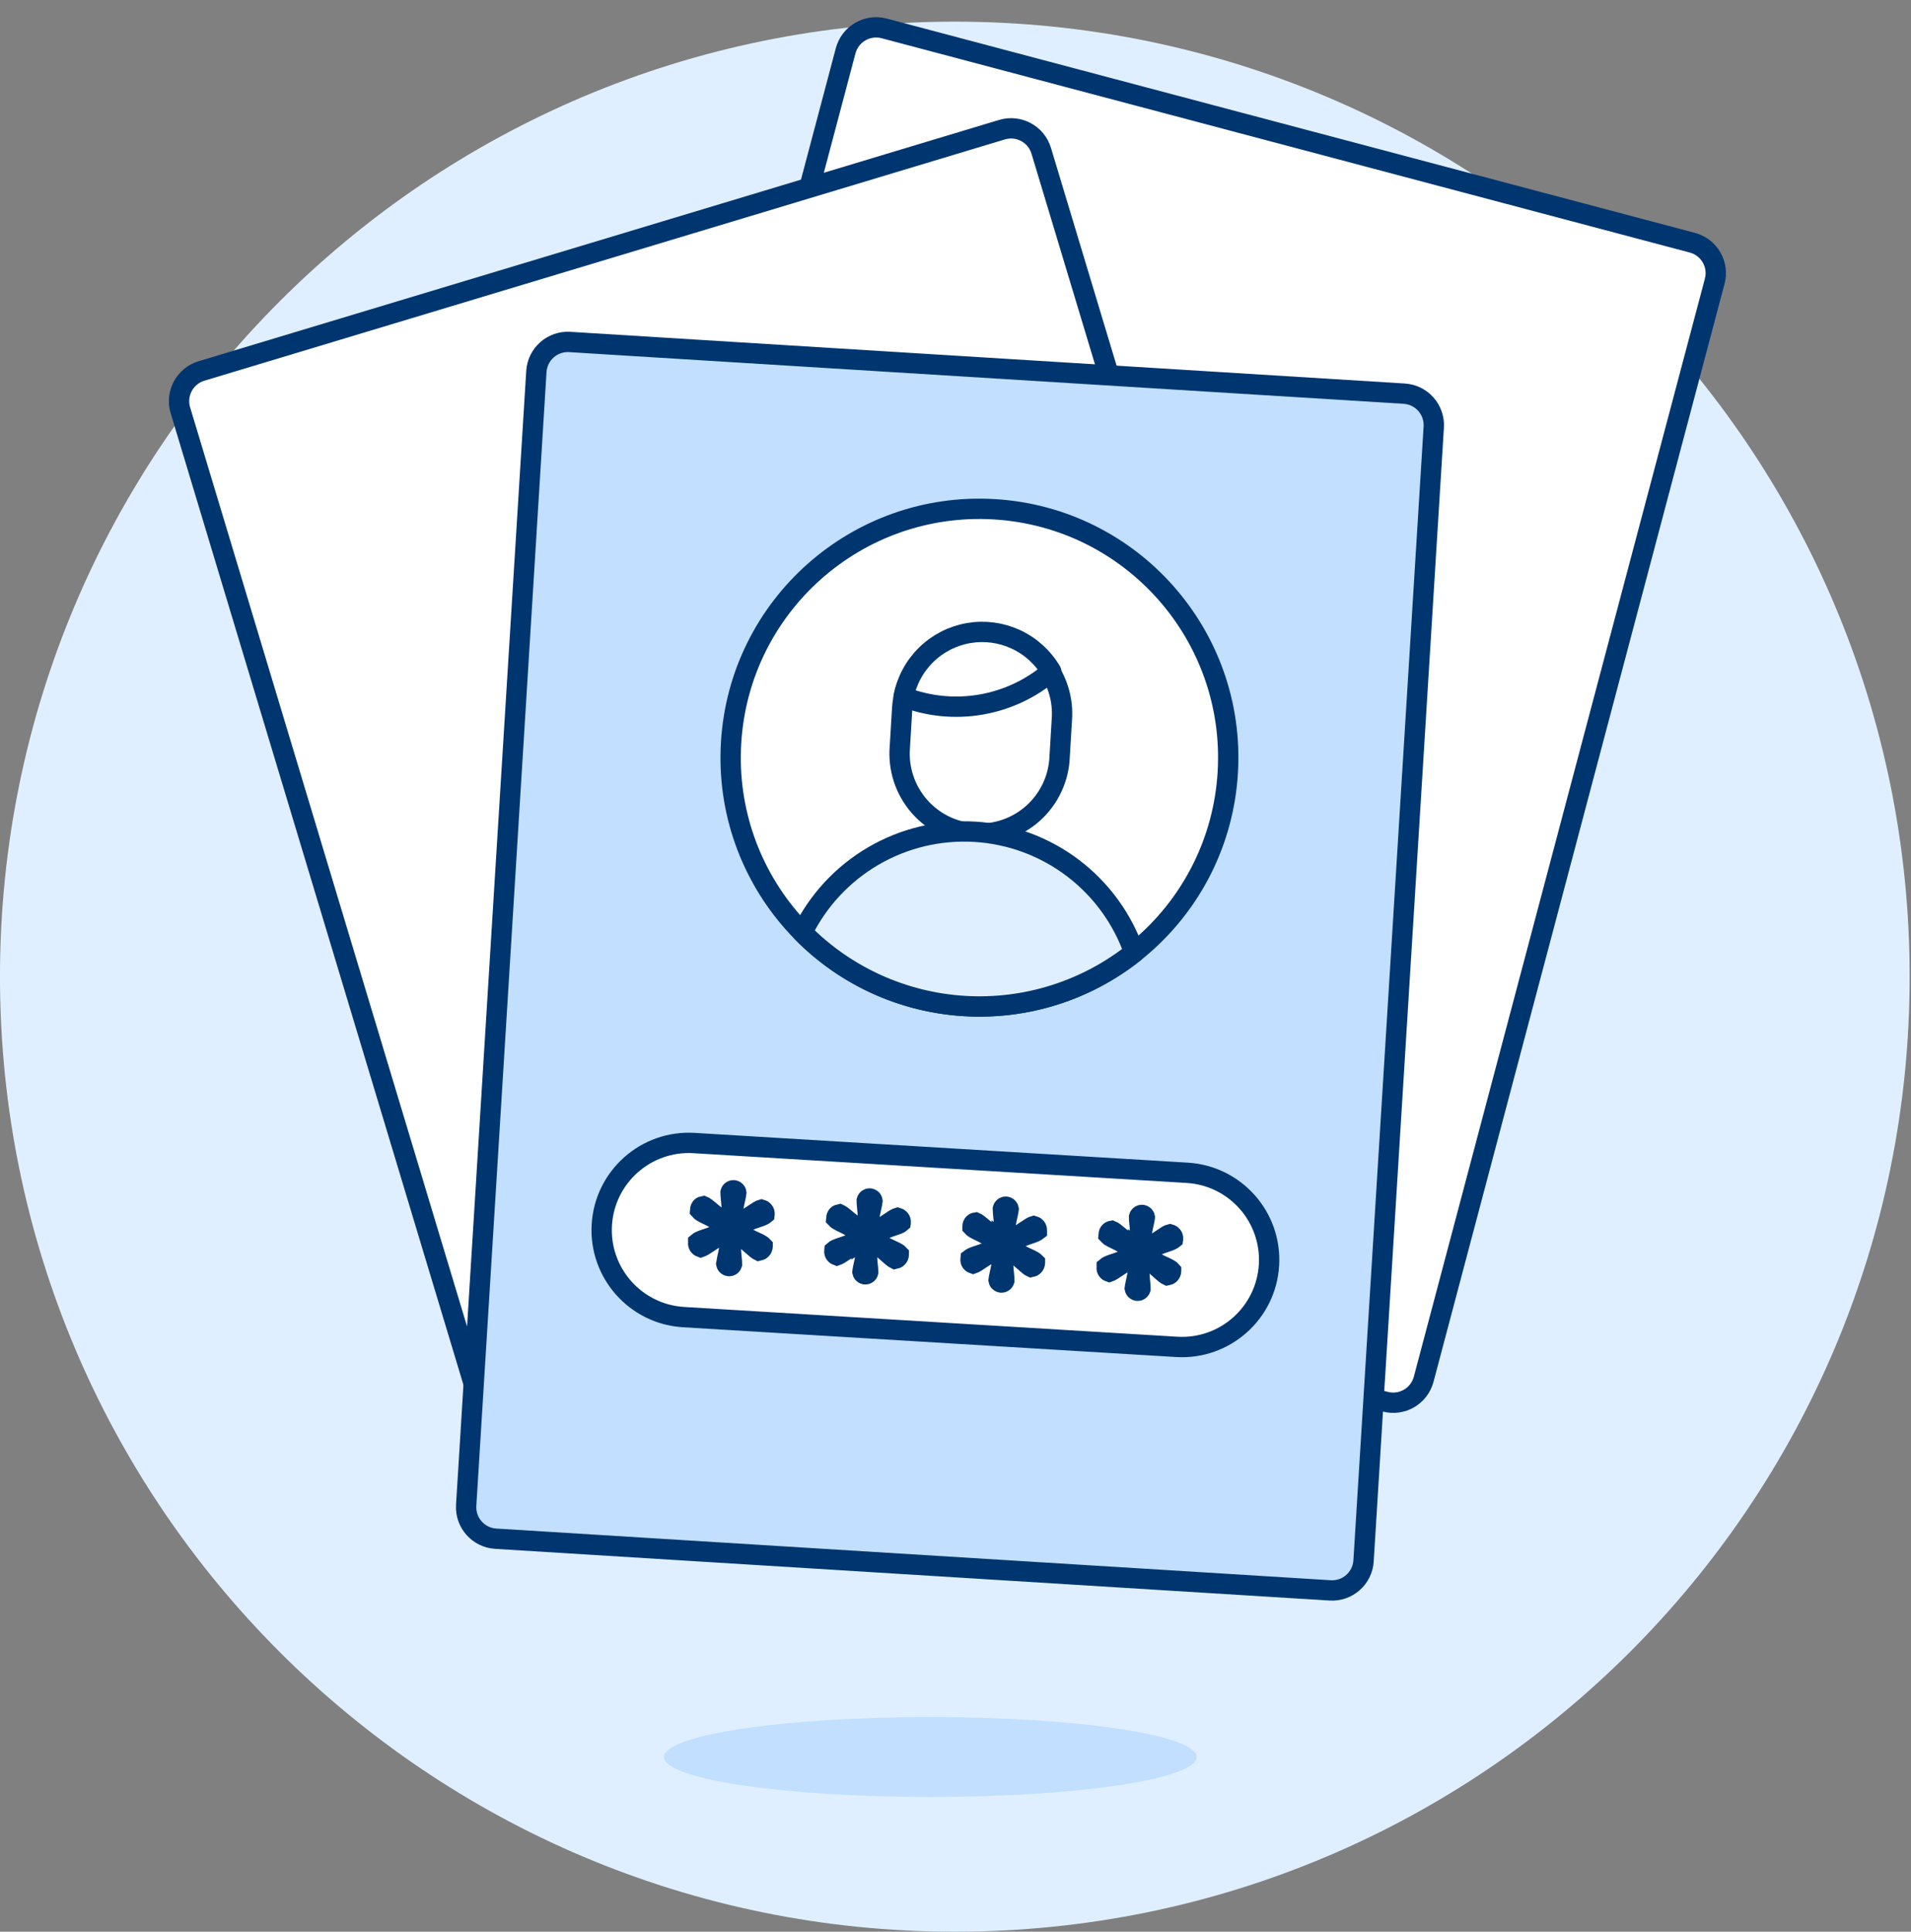 <svg viewBox="0 0 94 95" fill="none" xmlns="http://www.w3.org/2000/svg">
    <rect x="0" y="0" width="94" height="95" fill="#808080" stroke="none"/>
    <path d="M46.967 95C72.906 95 93.934 73.972 93.934 48.033C93.934 22.093 72.906 1.065 46.967 1.065C21.027 1.065 -0.001 22.093 -0.001 48.033C-0.001 73.972 21.027 95 46.967 95Z" fill="#E0EFFF"/>
    <path d="M45.76 88.375C52.996 88.375 58.863 87.495 58.863 86.41C58.863 85.324 52.996 84.444 45.76 84.444C38.522 84.444 32.656 85.324 32.656 86.41C32.656 87.495 38.522 88.375 45.76 88.375Z" fill="#C2DFFF"/>
    <path d="M41.596 2.499L27.28 56.499C27.061 57.327 27.554 58.176 28.382 58.396L68.133 68.934C68.961 69.154 69.81 68.66 70.029 67.832L84.345 13.832C84.565 13.004 84.071 12.155 83.243 11.936L43.493 1.397C42.665 1.178 41.816 1.671 41.596 2.499Z" fill="white" stroke="#003670" stroke-linecap="round" stroke-linejoin="round"/>
    <path d="M49.284 6.378L9.91 18.244C9.09 18.492 8.626 19.357 8.873 20.177L24.993 73.666C25.241 74.486 26.106 74.951 26.926 74.704L66.3 62.837C67.12 62.59 67.585 61.724 67.338 60.904L51.217 7.415C50.97 6.595 50.105 6.13 49.284 6.378Z" fill="white" stroke="#003670" stroke-linecap="round" stroke-linejoin="round"/>
    <path d="M26.384 18.27L22.931 74.029C22.878 74.884 23.528 75.62 24.383 75.673L65.428 78.215C66.283 78.268 67.019 77.618 67.072 76.763L70.525 21.004C70.578 20.149 69.928 19.413 69.073 19.36L28.028 16.818C27.173 16.765 26.437 17.415 26.384 18.27Z" fill="#C2DFFF" stroke="#003670" stroke-linecap="round" stroke-linejoin="round"/>
    <path d="M58.398 57.678L34.142 56.214C31.778 56.071 29.746 57.872 29.603 60.236C29.46 62.6 31.261 64.632 33.625 64.775L57.881 66.239C60.245 66.382 62.278 64.581 62.42 62.217C62.563 59.853 60.762 57.821 58.398 57.678Z" fill="white" stroke="#003670" stroke-linecap="round" stroke-linejoin="round"/>
    <path d="M36.078 59.37L36.005 59.83L35.989 59.366C35.985 59.236 35.971 59.092 35.959 58.972C35.957 58.951 35.955 58.931 35.953 58.912C35.94 58.785 35.934 58.698 35.935 58.642C35.943 58.613 35.96 58.587 35.983 58.568C36.011 58.545 36.047 58.533 36.084 58.536C36.12 58.538 36.154 58.554 36.18 58.58C36.201 58.602 36.215 58.629 36.219 58.659C36.213 58.715 36.196 58.801 36.169 58.925C36.164 58.945 36.16 58.967 36.155 58.989C36.129 59.106 36.098 59.244 36.078 59.37ZM35.183 59.778L35.922 60.351L35.921 60.356L35.912 60.349L35.914 60.388L35.151 59.92C35.04 59.852 34.917 59.793 34.819 59.746C34.813 59.743 34.806 59.74 34.8 59.737C34.688 59.683 34.604 59.642 34.534 59.598C34.48 59.564 34.453 59.54 34.442 59.527L34.443 59.517L34.442 59.498C34.442 59.475 34.446 59.451 34.455 59.429C34.464 59.407 34.477 59.386 34.494 59.369C34.51 59.352 34.53 59.339 34.552 59.329C34.564 59.324 34.578 59.32 34.591 59.318C34.608 59.325 34.65 59.346 34.724 59.402C34.781 59.446 34.843 59.498 34.922 59.564L34.926 59.568C35.001 59.631 35.088 59.705 35.183 59.778ZM35.906 60.453L35.916 60.447L35.916 60.449L35.111 60.935C35.005 61 34.907 61.065 34.823 61.121L34.816 61.126C34.732 61.183 34.666 61.227 34.605 61.264C34.531 61.308 34.489 61.326 34.469 61.333C34.434 61.32 34.403 61.298 34.38 61.267C34.35 61.227 34.337 61.176 34.344 61.126L34.347 61.106L34.347 61.096C34.36 61.085 34.388 61.065 34.445 61.039C34.518 61.005 34.607 60.974 34.722 60.936C34.732 60.933 34.742 60.93 34.752 60.927C34.852 60.894 34.976 60.853 35.088 60.805L35.907 60.449L35.906 60.453ZM35.864 61.44L35.935 60.98L35.953 61.447C35.957 61.575 35.971 61.716 35.983 61.835C35.985 61.858 35.987 61.879 35.989 61.9C36.001 62.023 36.007 62.109 36.007 62.166C35.998 62.194 35.982 62.219 35.959 62.237C35.93 62.26 35.895 62.271 35.858 62.269C35.822 62.266 35.788 62.251 35.763 62.225C35.742 62.204 35.728 62.178 35.723 62.149C35.73 62.093 35.746 62.009 35.773 61.887C35.777 61.868 35.782 61.849 35.786 61.828C35.813 61.71 35.844 61.569 35.864 61.44ZM37.319 59.556C37.397 59.509 37.439 59.495 37.457 59.49C37.499 59.502 37.536 59.527 37.563 59.561C37.597 59.603 37.613 59.657 37.608 59.711L37.607 59.718C37.594 59.729 37.566 59.75 37.508 59.777C37.433 59.812 37.343 59.843 37.225 59.882C37.217 59.885 37.208 59.888 37.199 59.891C37.096 59.925 36.968 59.968 36.851 60.019L36.028 60.384L36.028 60.381L36.023 60.384L36.023 60.38L36.836 59.873C36.932 59.813 37.02 59.753 37.096 59.701C37.101 59.698 37.106 59.694 37.112 59.691C37.195 59.635 37.259 59.591 37.319 59.556ZM36.767 61.04L36.16 60.55L36.809 60.913C36.912 60.971 37.027 61.023 37.121 61.066C37.134 61.072 37.147 61.078 37.159 61.083C37.27 61.134 37.354 61.174 37.423 61.217C37.476 61.25 37.502 61.273 37.513 61.285L37.513 61.286L37.512 61.295C37.511 61.352 37.488 61.406 37.448 61.446C37.417 61.477 37.377 61.498 37.335 61.507C37.317 61.498 37.279 61.477 37.213 61.424C37.157 61.38 37.098 61.328 37.021 61.259C36.948 61.194 36.862 61.117 36.767 61.04Z" fill="#4550E5" stroke="#003670"/>
    <path d="M42.776 59.776L42.705 60.234L42.688 59.769C42.683 59.641 42.669 59.5 42.657 59.381C42.655 59.358 42.653 59.337 42.651 59.316C42.639 59.189 42.632 59.102 42.633 59.046C42.641 59.017 42.658 58.991 42.681 58.972C42.71 58.949 42.746 58.937 42.782 58.94C42.818 58.942 42.853 58.958 42.878 58.984C42.899 59.005 42.913 59.033 42.917 59.063C42.911 59.119 42.894 59.204 42.867 59.329C42.863 59.347 42.858 59.367 42.854 59.388C42.827 59.506 42.796 59.647 42.776 59.776ZM41.881 60.182L42.623 60.757L42.623 60.761L42.614 60.754L42.616 60.794L41.848 60.324C41.738 60.256 41.614 60.197 41.517 60.15C41.51 60.147 41.503 60.144 41.497 60.141C41.385 60.087 41.301 60.045 41.231 60.002C41.177 59.968 41.151 59.944 41.139 59.931L41.14 59.921L41.14 59.902C41.139 59.879 41.144 59.855 41.153 59.833C41.161 59.81 41.174 59.79 41.191 59.773C41.208 59.756 41.227 59.743 41.249 59.733C41.262 59.728 41.275 59.724 41.289 59.721C41.306 59.729 41.347 59.75 41.422 59.806C41.479 59.85 41.541 59.902 41.62 59.968L41.625 59.973C41.7 60.035 41.787 60.109 41.881 60.182ZM42.608 60.856L42.617 60.85L42.617 60.851L41.81 61.339C41.703 61.404 41.605 61.469 41.522 61.525L41.515 61.529C41.431 61.586 41.365 61.631 41.303 61.668C41.229 61.712 41.187 61.73 41.167 61.737C41.132 61.724 41.101 61.701 41.078 61.671C41.048 61.63 41.035 61.579 41.041 61.529L41.044 61.51L41.045 61.5C41.057 61.489 41.086 61.469 41.142 61.443C41.216 61.408 41.304 61.378 41.42 61.34C41.429 61.337 41.439 61.334 41.449 61.331C41.549 61.298 41.673 61.257 41.786 61.209L42.609 60.851L42.608 60.856ZM42.562 61.845L42.635 61.384L42.651 61.849C42.655 61.98 42.669 62.124 42.681 62.244C42.683 62.265 42.685 62.285 42.687 62.304C42.699 62.428 42.706 62.514 42.705 62.57C42.697 62.598 42.68 62.623 42.657 62.641C42.629 62.663 42.593 62.675 42.557 62.672C42.52 62.67 42.486 62.655 42.461 62.629C42.44 62.608 42.427 62.582 42.421 62.553C42.428 62.496 42.444 62.412 42.471 62.291C42.476 62.27 42.48 62.249 42.485 62.227C42.511 62.111 42.542 61.972 42.562 61.845ZM44.015 59.959C44.094 59.912 44.136 59.898 44.153 59.893C44.196 59.905 44.234 59.93 44.262 59.965C44.295 60.007 44.311 60.061 44.306 60.115L44.305 60.122C44.293 60.133 44.264 60.153 44.206 60.181C44.131 60.215 44.041 60.247 43.923 60.286C43.914 60.289 43.906 60.292 43.897 60.295C43.794 60.329 43.666 60.371 43.549 60.423L42.73 60.785L42.73 60.782L42.725 60.786L42.725 60.783L43.535 60.276C43.631 60.216 43.72 60.155 43.796 60.103C43.801 60.1 43.805 60.097 43.81 60.094C43.893 60.037 43.957 59.994 44.015 59.959ZM43.465 61.444L42.865 60.957L43.507 61.317C43.61 61.374 43.725 61.427 43.819 61.47C43.832 61.476 43.845 61.481 43.856 61.487C43.967 61.538 44.052 61.578 44.121 61.621C44.174 61.654 44.2 61.677 44.211 61.689L44.211 61.69L44.211 61.699C44.209 61.756 44.186 61.81 44.146 61.85C44.115 61.881 44.075 61.902 44.032 61.911C44.014 61.902 43.976 61.881 43.91 61.828C43.855 61.784 43.796 61.732 43.719 61.663L43.719 61.663C43.646 61.598 43.56 61.521 43.465 61.444Z" fill="#4550E5" stroke="#003670"/>
    <path d="M49.474 60.177L49.401 60.637L49.385 60.174C49.38 60.043 49.366 59.9 49.354 59.779C49.352 59.759 49.35 59.738 49.348 59.719C49.336 59.592 49.33 59.506 49.33 59.449C49.338 59.42 49.355 59.394 49.379 59.375C49.407 59.352 49.443 59.341 49.479 59.343C49.516 59.345 49.55 59.361 49.575 59.387C49.596 59.409 49.61 59.437 49.615 59.466C49.608 59.523 49.592 59.608 49.564 59.733C49.56 59.753 49.555 59.774 49.55 59.796C49.524 59.913 49.493 60.051 49.474 60.177ZM48.579 60.586L49.318 61.159L49.317 61.164L49.308 61.156L49.309 61.195L48.546 60.727C48.436 60.66 48.313 60.601 48.215 60.554C48.208 60.55 48.202 60.547 48.195 60.544C48.084 60.491 47.999 60.449 47.929 60.405C47.875 60.371 47.849 60.347 47.838 60.335L47.838 60.325L47.838 60.306C47.837 60.282 47.842 60.258 47.851 60.236C47.859 60.214 47.873 60.194 47.889 60.177C47.906 60.16 47.925 60.146 47.947 60.137C47.96 60.131 47.973 60.127 47.986 60.125C48.004 60.133 48.045 60.154 48.119 60.21C48.177 60.253 48.239 60.305 48.318 60.372L48.322 60.376C48.397 60.438 48.484 60.512 48.579 60.586ZM49.302 61.261L49.312 61.254L49.312 61.256L48.507 61.743C48.401 61.807 48.303 61.873 48.219 61.929L48.212 61.934C48.128 61.99 48.062 62.034 48 62.072C47.927 62.116 47.885 62.133 47.865 62.14C47.83 62.128 47.799 62.105 47.776 62.075C47.746 62.034 47.733 61.983 47.74 61.933L47.742 61.914L47.743 61.903C47.756 61.893 47.784 61.873 47.841 61.846C47.914 61.812 48.002 61.782 48.118 61.744C48.127 61.741 48.137 61.737 48.148 61.734C48.247 61.702 48.372 61.661 48.484 61.612L49.302 61.257L49.302 61.261ZM49.26 62.247L49.331 61.787L49.348 62.254C49.353 62.382 49.367 62.524 49.379 62.643C49.381 62.665 49.383 62.687 49.385 62.707C49.397 62.831 49.403 62.917 49.403 62.974C49.394 63.001 49.377 63.026 49.354 63.044C49.326 63.067 49.29 63.078 49.254 63.076C49.218 63.074 49.184 63.058 49.158 63.032C49.138 63.012 49.124 62.985 49.119 62.957C49.125 62.9 49.142 62.816 49.169 62.695C49.173 62.676 49.177 62.656 49.182 62.636C49.208 62.518 49.24 62.377 49.26 62.247ZM50.714 60.363C50.793 60.317 50.834 60.302 50.852 60.297C50.894 60.309 50.932 60.334 50.959 60.369C50.993 60.411 51.008 60.465 51.003 60.518L51.003 60.526C50.99 60.536 50.961 60.557 50.903 60.584C50.828 60.619 50.739 60.65 50.621 60.69C50.612 60.693 50.604 60.695 50.595 60.698C50.492 60.733 50.364 60.775 50.247 60.827L49.423 61.191L49.424 61.188L49.419 61.191L49.419 61.187L50.232 60.68C50.327 60.621 50.416 60.56 50.492 60.509C50.497 60.505 50.502 60.502 50.507 60.498C50.59 60.442 50.655 60.398 50.714 60.363ZM50.162 61.847L49.556 61.357L50.205 61.72C50.308 61.778 50.423 61.831 50.517 61.873C50.53 61.879 50.542 61.885 50.554 61.89C50.665 61.941 50.75 61.982 50.818 62.024C50.872 62.057 50.897 62.081 50.908 62.092L50.908 62.094L50.908 62.103C50.906 62.159 50.883 62.213 50.844 62.253C50.813 62.284 50.773 62.306 50.73 62.314C50.712 62.306 50.674 62.284 50.608 62.232C50.553 62.188 50.494 62.135 50.417 62.066C50.344 62.001 50.257 61.924 50.162 61.847Z" fill="#4550E5" stroke="#003670"/>
    <path d="M56.172 60.584L56.1 61.042L56.083 60.577C56.078 60.449 56.065 60.308 56.053 60.189C56.05 60.167 56.048 60.145 56.046 60.124C56.034 59.998 56.028 59.911 56.029 59.854C56.037 59.825 56.053 59.799 56.077 59.78C56.105 59.757 56.141 59.746 56.178 59.748C56.214 59.75 56.248 59.766 56.274 59.792C56.295 59.814 56.308 59.842 56.313 59.871C56.307 59.927 56.29 60.013 56.263 60.137C56.258 60.156 56.254 60.176 56.249 60.196C56.223 60.314 56.191 60.455 56.172 60.584ZM55.277 60.99L56.019 61.566L56.018 61.569L56.01 61.562L56.011 61.603L55.244 61.132C55.133 61.065 55.01 61.005 54.913 60.959C54.906 60.955 54.899 60.952 54.892 60.949C54.781 60.895 54.697 60.854 54.627 60.81C54.573 60.776 54.546 60.752 54.535 60.74L54.536 60.73L54.535 60.711C54.535 60.687 54.539 60.663 54.548 60.641C54.557 60.619 54.57 60.599 54.587 60.582C54.603 60.565 54.623 60.551 54.645 60.542C54.658 60.536 54.671 60.532 54.684 60.53C54.702 60.537 54.743 60.559 54.817 60.615C54.875 60.658 54.937 60.71 55.016 60.777L55.021 60.781C55.096 60.844 55.182 60.917 55.277 60.99ZM56.004 61.665L56.013 61.659L56.013 61.659L55.205 62.148C55.099 62.212 55.001 62.277 54.917 62.334L54.911 62.338C54.827 62.395 54.76 62.439 54.698 62.476C54.625 62.521 54.583 62.538 54.563 62.545C54.528 62.533 54.497 62.51 54.474 62.479C54.443 62.439 54.43 62.388 54.437 62.337L54.44 62.318L54.44 62.308C54.453 62.297 54.481 62.277 54.538 62.251C54.611 62.217 54.7 62.187 54.815 62.149C54.825 62.145 54.835 62.142 54.845 62.139C54.945 62.106 55.069 62.066 55.181 62.017L56.004 61.66L56.004 61.665ZM55.958 62.654L56.031 62.192L56.046 62.657C56.051 62.788 56.065 62.932 56.077 63.053C56.079 63.073 56.081 63.093 56.083 63.113C56.095 63.236 56.101 63.322 56.101 63.379C56.092 63.406 56.075 63.431 56.053 63.449C56.024 63.472 55.989 63.483 55.952 63.481C55.916 63.479 55.882 63.463 55.856 63.437C55.836 63.416 55.822 63.39 55.817 63.362C55.824 63.305 55.84 63.22 55.867 63.099C55.871 63.079 55.876 63.058 55.881 63.036C55.907 62.919 55.938 62.78 55.958 62.654ZM57.411 60.767C57.49 60.721 57.531 60.706 57.549 60.702C57.592 60.714 57.63 60.739 57.657 60.773C57.691 60.816 57.707 60.869 57.702 60.923L57.701 60.93C57.688 60.941 57.659 60.962 57.601 60.989C57.526 61.024 57.437 61.055 57.318 61.094C57.31 61.097 57.301 61.1 57.293 61.103C57.19 61.137 57.061 61.18 56.944 61.232L56.126 61.594L56.126 61.591L56.121 61.594L56.12 61.592L56.931 61.084C57.027 61.025 57.116 60.964 57.192 60.912C57.196 60.909 57.201 60.905 57.206 60.902C57.288 60.846 57.352 60.803 57.411 60.767ZM56.861 62.252L56.261 61.766L56.902 62.125C57.005 62.183 57.121 62.236 57.215 62.278C57.228 62.284 57.24 62.29 57.252 62.295C57.363 62.346 57.448 62.387 57.516 62.429C57.57 62.462 57.596 62.486 57.606 62.498L57.606 62.499L57.606 62.508C57.605 62.564 57.582 62.618 57.542 62.658C57.511 62.689 57.471 62.711 57.428 62.719C57.41 62.711 57.372 62.689 57.306 62.637C57.251 62.593 57.192 62.54 57.115 62.472L57.114 62.471C57.042 62.406 56.956 62.329 56.861 62.252Z" fill="#4550E5" stroke="#003670"/>
    <path d="M47.44 49.477C54.187 49.884 59.986 44.745 60.393 37.998C60.8 31.252 55.661 25.453 48.915 25.046C42.169 24.639 36.369 29.777 35.962 36.524C35.555 43.27 40.694 49.069 47.44 49.477Z" fill="white" stroke="#003670" stroke-linecap="round" stroke-linejoin="round"/>
    <path d="M44.262 36.742C44.219 37.265 44.281 37.79 44.444 38.289C44.607 38.787 44.868 39.248 45.212 39.644C45.555 40.04 45.974 40.363 46.444 40.595C46.914 40.827 47.426 40.963 47.95 40.995C48.473 41.026 48.997 40.953 49.492 40.779C49.986 40.605 50.441 40.335 50.83 39.983C51.219 39.631 51.533 39.205 51.755 38.73C51.977 38.255 52.102 37.74 52.122 37.217L52.24 35.251C52.281 34.222 51.916 33.218 51.225 32.455C50.533 31.691 49.571 31.229 48.543 31.167C47.515 31.105 46.504 31.448 45.725 32.123C44.947 32.797 44.465 33.75 44.381 34.776L44.262 36.742Z" fill="white" stroke="#003670" stroke-linecap="round" stroke-linejoin="round"/>
    <path d="M55.794 46.84C53.431 48.719 50.456 49.658 47.442 49.476C44.428 49.294 41.588 48.005 39.467 45.855C40.236 44.285 41.451 42.978 42.96 42.097C44.47 41.217 46.206 40.802 47.95 40.906C49.695 41.01 51.37 41.627 52.764 42.681C54.158 43.734 55.21 45.177 55.786 46.826" fill="#E0EFFF"/>
    <path d="M55.794 46.84C53.431 48.719 50.456 49.658 47.442 49.476C44.428 49.294 41.588 48.005 39.467 45.855C40.236 44.285 41.451 42.978 42.96 42.097C44.47 41.217 46.206 40.802 47.95 40.906C49.695 41.01 51.37 41.627 52.764 42.681C54.158 43.734 55.21 45.177 55.786 46.826" stroke="#003670" stroke-linecap="round" stroke-linejoin="round"/>
    <path d="M44.446 34.271C44.597 33.485 44.984 32.764 45.556 32.203C46.128 31.643 46.857 31.27 47.646 31.134C48.435 30.999 49.246 31.107 49.972 31.444C50.698 31.782 51.304 32.333 51.709 33.023C50.725 33.869 49.529 34.431 48.25 34.651C46.971 34.871 45.656 34.74 44.446 34.271V34.271Z" fill="white" stroke="#003670" stroke-linecap="round" stroke-linejoin="round"/>
</svg>
